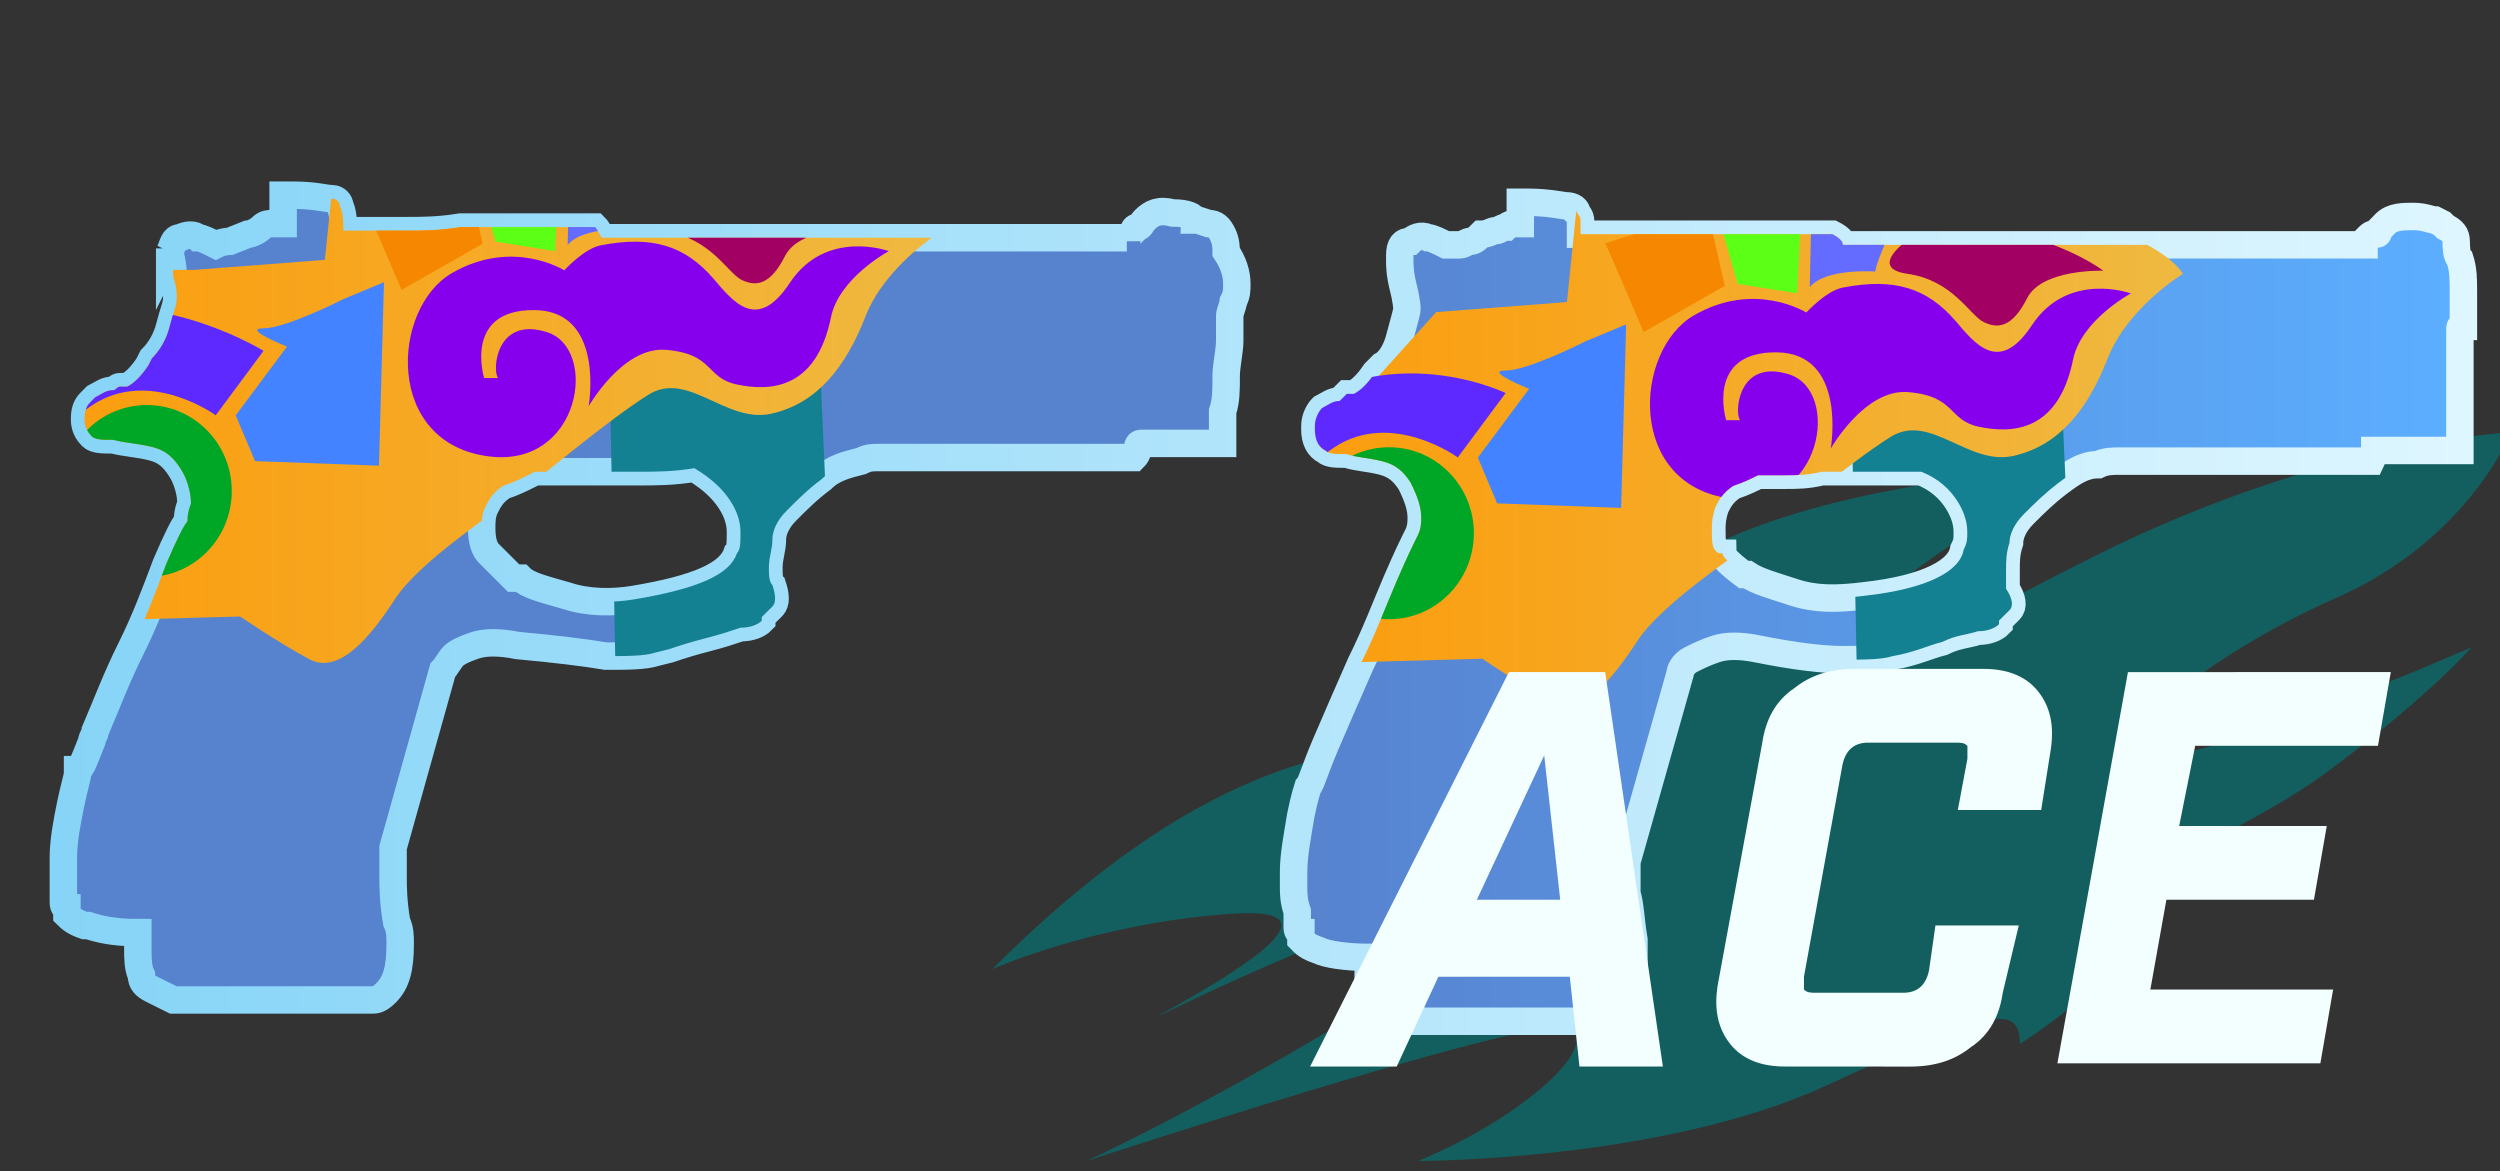 <?xml version="1.0" encoding="utf-8"?>
<!-- Generator: Adobe Illustrator 16.0.0, SVG Export Plug-In . SVG Version: 6.00 Build 0)  -->
<!DOCTYPE svg PUBLIC "-//W3C//DTD SVG 1.0//EN" "http://www.w3.org/TR/2001/REC-SVG-20010904/DTD/svg10.dtd">
<svg version="1.0" id="图层_1" xmlns="http://www.w3.org/2000/svg" xmlns:xlink="http://www.w3.org/1999/xlink" x="0px" y="0px"
	 width="68.3px" height="32px" viewBox="0 0 68.3 32" enable-background="new 0 0 68.3 32" xml:space="preserve">
<rect x="0" y="0" width="68.3" height="32" fill="#333333" stroke="none"/>
<path opacity="0.7" fill="#077272" enable-background="new    " d="M43.808,13.239c0,0-3.818,0.71-6.838,4.977
	c0,0,2.575,1.153,1.687,1.865c-0.888,0.712-4.796-0.354-11.548,6.396c0,0,2.754-1.241,6.484-1.51
	c3.732-0.267-0.977,2.222-2.042,2.843c0,0,6.928-3.463,8.884-3.199c1.953,0.267-6.93,5.331-10.75,7.107
	c0,0,11.638-3.82,12.971-3.643c1.332,0.177-0.712,2.31-3.908,3.643c0,0,6.663,0,11.105-2.043s5.33-2.312,5.33-1.155
	c0,0,3.906-2.488,2.754-3.377c-1.153-0.889,2.933-2.044,5.687-4.088s3.905-3.376,3.905-3.376s-6.661,2.933-8.705,3.02
	c-2.042,0.091,1.333-2.754,4.975-4.352c3.646-1.599,4.798-4.531,4.798-4.531s-4.975,0.178-11.37,3.376
	c-6.397,3.198-7.107,4.264-6.575,2.31c0.535-1.955,6.396-4.708,6.396-4.708s-8.173,0.178-11.905,3.109
	c-3.729,2.931-2.665-0.711-1.865-1.422C44.078,13.772,43.808,13.239,43.808,13.239z"/>
<linearGradient id="SVGID_1_" gradientUnits="userSpaceOnUse" x1="777.258" y1="578.816" x2="809.27" y2="578.816" gradientTransform="matrix(1 0 0 1 -741.92 -562.199)">
	<stop  offset="0" style="stop-color:#5782CE"/>
	<stop  offset="0.99" style="stop-color:#5CAEFF"/>
</linearGradient>
<linearGradient id="SVGID_2_" gradientUnits="userSpaceOnUse" x1="372.316" y1="-263.216" x2="438.635" y2="-263.216" gradientTransform="matrix(1 0 0 -1 -370.96 -246.6)">
	<stop  offset="0" style="stop-color:#86D4F7"/>
	<stop  offset="1" style="stop-color:#DEF6FF"/>
</linearGradient>
<path fill="url(#SVGID_1_)" stroke="url(#SVGID_2_)" stroke-width="0.75" stroke-miterlimit="10" d="M67.205,7.076
	C67.3,7.367,67.3,7.657,67.3,7.948c0,0.194,0,0.388,0,0.484c0,0.096,0,0.291,0,0.388c0,0,0,0,0,0.097c-0.096,0-0.096,0-0.096,0.097
	c0,0,0,0.194,0,0.484c0,0.291,0,0.581,0,0.969c0,0.387,0,0.678,0,0.968c0,0.291,0,0.484,0,0.582v0.29h-2.326
	c0,0,0,0.097-0.096,0.291h-0.098c-0.096,0-0.193,0-0.484,0c-0.193,0-0.58,0-1.063,0c-0.484,0-1.163,0-1.938,0
	c-0.484,0-0.871,0-1.262,0s-0.675,0-1.066,0h-0.969c-0.191,0-0.386,0-0.581,0.097c-0.388,0-0.679,0.194-1.065,0.484
	c-0.385,0.29-0.678,0.581-0.969,0.872c-0.289,0.291-0.387,0.582-0.387,0.775c-0.094,0.291-0.094,0.484-0.094,0.775
	c0,0.193,0,0.387,0,0.484c0.193,0.29,0.193,0.483,0.099,0.58c-0.098,0.097-0.194,0.192-0.292,0.29v0.098
	c-0.096,0.098-0.289,0.193-0.58,0.193c-0.291,0.098-0.58,0.098-0.969,0.291c-0.389,0.096-0.775,0.29-1.355,0.387
	c-0.291,0.098-0.774,0.098-1.356,0.098c-0.581,0-1.354-0.098-2.322-0.291c-0.483-0.099-0.868-0.099-1.161,0
	c-0.291,0.098-0.484,0.193-0.677,0.291c-0.198,0.097-0.295,0.291-0.295,0.388l-1.452,5.134c0,0,0,0,0,0.098v0.192
	c0,0.194,0,0.388,0,0.581c0.096,0.29,0.096,0.678,0.193,1.259v0.582c0,0.58-0.098,1.063-0.387,1.452
	c-0.099,0.098-0.291,0.193-0.389,0.193c-0.095,0-0.191,0-0.191,0h-5.135v-0.098c0,0-0.098,0-0.193,0s-0.098,0-0.193,0
	c-0.095,0-0.191,0-0.29-0.097c-0.292-0.192-0.483-0.581-0.483-1.065c0-0.099,0-0.193,0.098-0.291c0-0.099,0-0.192,0-0.192
	c-0.775,0-1.262-0.099-1.452-0.193c-0.293-0.099-0.388-0.192-0.483-0.291V25.48c-0.101,0-0.101-0.098-0.101-0.193
	c0-0.098,0-0.098,0-0.194c0-0.096,0-0.096,0-0.192c-0.099-0.291-0.099-0.484-0.099-0.68v-0.387c0-0.484,0.101-0.969,0.195-1.55
	c0.096-0.484,0.193-0.776,0.193-0.776l0,0l0,0c0.096-0.098,0.193-0.484,0.482-1.16c0.293-0.678,0.582-1.355,0.97-2.229
	c0.388-0.774,0.679-1.55,0.969-2.227c0.291-0.678,0.483-1.065,0.581-1.259c0.098-0.192,0.098-0.386,0.098-0.482
	c0-0.291-0.098-0.582-0.291-0.969c-0.193-0.291-0.388-0.484-0.774-0.581c-0.388-0.097-0.679-0.097-0.97-0.194
	c-0.289,0-0.483,0-0.58-0.097c-0.192-0.096-0.291-0.29-0.291-0.581v-0.097c0-0.194,0.099-0.387,0.195-0.484
	c0.191-0.097,0.289-0.194,0.482-0.194c0.097-0.097,0.193-0.193,0.193-0.193c0.098,0,0.098,0,0.194,0
	c0.19-0.097,0.386-0.291,0.58-0.581l0.192-0.194c0.195-0.097,0.389-0.387,0.484-0.775c0.1-0.387,0.194-0.678,0.194-0.775
	c0,0,0-0.193-0.099-0.581c-0.096-0.388-0.096-0.582-0.096-0.775v-0.1c0-0.291,0.096-0.388,0.291-0.388
	c0.096-0.097,0.289-0.193,0.483-0.097c0.097,0,0.29,0.097,0.483,0.194c0.192,0,0.389,0,0.389,0c0.097,0,0.191-0.097,0.289-0.097
	c0.1,0,0.195-0.097,0.292-0.193c0.192,0,0.292-0.097,0.388-0.097s0.191-0.097,0.289-0.097c0.098-0.097,0.195-0.097,0.291-0.097
	h0.098V5.526h0.193c0.581,0,0.969,0.097,1.064,0.097c0.193,0,0.291,0.097,0.291,0.194c0.097,0.097,0.097,0.193,0.097,0.193
	c0,0.097,0,0.194,0,0.388h1.743c0.389,0,0.871,0,1.453,0c0.871,0,1.55,0,2.033,0s0.871,0,1.067,0c0.194,0,0.386,0,0.483,0h0.101
	c0.188,0.097,0.285,0.193,0.285,0.291h14.241l0,0c0-0.097,0-0.097,0.097-0.194c0.099-0.097,0.099-0.097,0.192-0.097
	c0.101,0,0.101,0,0.101-0.097c0,0,0.099-0.097,0.19-0.194c0.193-0.193,0.484-0.193,0.774-0.193c0.291,0,0.484,0.097,0.582,0.097
	l0.192,0.097l0.098,0.097c0.193,0.097,0.291,0.194,0.291,0.387C67.108,6.786,67.108,6.979,67.205,7.076z M48.707,12.984
	c-0.293,0-0.389,0-0.484,0h-0.098h-0.098c-0.193,0.097-0.387,0.194-0.678,0.291c-0.29,0.194-0.389,0.388-0.484,0.581
	c-0.097,0.291-0.097,0.484-0.097,0.581c0,0.388,0,0.582,0.192,0.678l0,0h0.099c0,0.097,0.192,0.291,0.581,0.581h0.097
	c0.292,0.194,0.677,0.291,1.261,0.484c0.584,0.193,1.16,0.194,1.938,0.097c1.743-0.193,2.612-0.678,2.711-1.259
	c0.099-0.194,0.099-0.291,0.099-0.484c0-0.291-0.099-0.581-0.289-0.872c-0.194-0.291-0.483-0.581-0.969-0.775
	c-0.484,0-0.969,0-1.453,0s-0.871,0-1.262,0C49.382,12.984,49.093,12.984,48.707,12.984z M33.015,6.107
	c0.193,0,0.291,0.097,0.387,0.291c0.097,0.193,0.097,0.387,0.097,0.484c0.194,0.291,0.291,0.581,0.291,0.872
	c0,0.193,0,0.291-0.097,0.484c0,0.097-0.097,0.29-0.097,0.387V8.82c0,0,0,0.193,0,0.484s-0.097,0.678-0.097,0.968
	c0,0.388,0,0.678-0.097,0.969c0,0.291,0,0.484,0,0.581v0.291h-2.227c-0.097,0-0.097,0.097-0.097,0.193c0,0,0,0.097-0.097,0.194
	h-0.097c-0.097,0-0.193,0-0.484,0c-0.193,0-0.581,0-1.065,0s-1.065,0-1.937,0c-0.387,0-0.872,0-1.259,0c-0.388,0-0.775,0-1.066,0
	h-1.065c-0.193,0-0.29,0-0.484,0.097c-0.388,0.097-0.775,0.193-1.065,0.484c-0.388,0.29-0.678,0.581-0.968,0.872
	c-0.291,0.29-0.388,0.581-0.388,0.774c0,0.291-0.097,0.484-0.097,0.775c0,0.193,0,0.387,0.097,0.484
	c0.097,0.291,0.097,0.484,0,0.583c-0.097,0.097-0.194,0.193-0.291,0.289v0.098c-0.097,0.1-0.291,0.193-0.581,0.193
	c-0.291,0.098-0.582,0.193-0.969,0.291c-0.387,0.1-0.678,0.192-0.969,0.291l-0.387,0.097c-0.291,0.097-0.774,0.097-1.356,0.097
	c-0.581-0.097-1.355-0.193-2.421-0.291c-0.484-0.096-0.872-0.096-1.162,0c-0.291,0.098-0.484,0.194-0.582,0.291
	c-0.096,0.098-0.193,0.291-0.29,0.389l-1.356,4.842v0.193c0,0.194,0,0.389,0,0.582c0,0.289,0,0.678,0.097,1.258
	c0.097,0.194,0.097,0.389,0.097,0.584c0,0.676-0.097,1.065-0.387,1.354c-0.193,0.192-0.291,0.192-0.387,0.192
	c-0.097,0-0.097,0-0.194,0h-5.23c0,0-0.193-0.096-0.581-0.289c-0.193-0.098-0.291-0.194-0.291-0.389
	c-0.097-0.193-0.097-0.483-0.097-0.678V25.48c-0.678,0-1.065-0.101-1.356-0.194H2.312c-0.29-0.099-0.387-0.194-0.484-0.29
	c0,0,0-0.1,0-0.193c-0.097,0-0.097-0.099-0.097-0.193v-0.291c0-0.193,0-0.291,0-0.484c0-0.098,0-0.098,0-0.193s0-0.193,0-0.193
	c0-0.484,0.097-0.969,0.194-1.453c0.097-0.482,0.194-0.773,0.194-0.871v-0.098c0.097,0,0.193-0.291,0.387-0.774
	c0-0.097,0.097-0.192,0.097-0.29c0.291-0.678,0.581-1.453,0.969-2.229c0.387-0.774,0.678-1.549,0.968-2.324
	c0.291-0.678,0.484-1.065,0.581-1.163c0-0.29,0.097-0.484,0.097-0.484c0-0.291-0.097-0.678-0.291-0.969
	C4.733,12.5,4.54,12.306,4.152,12.21c-0.387-0.097-0.678-0.097-1.065-0.194c-0.291,0-0.484,0-0.582-0.097l0,0
	c-0.194-0.193-0.194-0.387-0.194-0.484l0,0c0-0.291,0.097-0.387,0.194-0.484l0.097-0.097c0.193-0.097,0.291-0.193,0.484-0.193
	c0.096,0,0.096-0.097,0.193-0.097c0.097,0,0.097,0,0.194,0c0.193-0.097,0.387-0.291,0.581-0.581L4.151,9.79
	C4.346,9.595,4.54,9.304,4.636,8.917C4.732,8.53,4.83,8.335,4.83,8.142c0-0.097,0-0.29-0.097-0.581c0-0.387-0.097-0.581-0.097-0.775
	v0.097c0.097-0.194,0.097-0.388,0.291-0.388c0.194-0.097,0.388-0.097,0.484,0c0.097,0,0.291,0.097,0.484,0.194
	c0.193-0.097,0.387-0.097,0.387-0.097l0.484-0.193c0.097,0,0.291-0.097,0.387-0.194C7.25,6.108,7.347,6.108,7.444,6.108
	c0.096,0,0.193,0,0.291,0l0,0V5.333h0.29c0.582,0,0.872,0.097,1.065,0.097c0.097,0,0.194,0.096,0.194,0.193
	c0.097,0.194,0.097,0.484,0.097,0.678c0.097,0,0.291,0,0.678,0c0.387,0,0.678,0,1.065,0c0.387,0,0.872,0,1.453-0.097
	c0.872,0,1.55,0,2.034,0c0.484,0,0.872,0,1.065,0c0.193,0,0.388,0,0.388,0c0.097,0,0.097,0,0.193,0
	c0.097,0.097,0.097,0.194,0.194,0.291h14.334v0.097c0-0.097,0.097-0.193,0.194-0.29c0-0.097,0.097-0.097,0.097-0.097
	c0.097,0,0.097-0.097,0.193-0.194c0.194-0.193,0.388-0.291,0.775-0.193c0.387,0,0.581,0.097,0.581,0.193h0.097L33.015,6.107z
	 M17.421,12.888c-0.484,0-0.872,0-1.259,0c-0.388,0-0.775,0-1.065,0c-0.291,0-0.387,0-0.484,0l-0.194,0.097
	c-0.193,0.097-0.387,0.194-0.678,0.291c-0.291,0.194-0.388,0.388-0.484,0.581c-0.097,0.194-0.097,0.387-0.097,0.581
	c0,0.388,0.097,0.582,0.193,0.678l0.097,0.097c0.097,0.097,0.097,0.097,0.194,0.194c0.097,0.097,0.193,0.194,0.387,0.387h0.194
	c0.193,0.194,0.581,0.291,1.259,0.484c0.582,0.194,1.259,0.194,1.84,0.097c1.744-0.291,2.615-0.678,2.809-1.259
	c0.097-0.097,0.097-0.291,0.097-0.581c0-0.291-0.097-0.581-0.291-0.872s-0.484-0.581-0.969-0.872
	C18.39,12.888,17.905,12.888,17.421,12.888z"/>
<g>
	<g>
		<defs>
			<path id="SVGID_3_" d="M67.205,7.076C67.3,7.367,67.3,7.657,67.3,7.948c0,0.194,0,0.388,0,0.484c0,0.096,0,0.291,0,0.388
				c0,0,0,0,0,0.097c-0.096,0-0.096,0-0.096,0.097c0,0,0,0.194,0,0.484c0,0.291,0,0.581,0,0.969c0,0.387,0,0.678,0,0.968
				c0,0.291,0,0.484,0,0.582v0.29h-2.326c0,0,0,0.097-0.096,0.291h-0.098c-0.096,0-0.193,0-0.484,0c-0.193,0-0.58,0-1.063,0
				c-0.484,0-1.163,0-1.938,0c-0.484,0-0.871,0-1.262,0s-0.675,0-1.066,0h-0.969c-0.191,0-0.386,0-0.581,0.097
				c-0.388,0-0.679,0.194-1.065,0.484c-0.385,0.29-0.678,0.581-0.969,0.872c-0.289,0.291-0.387,0.582-0.387,0.775
				c-0.094,0.291-0.094,0.484-0.094,0.775c0,0.193,0,0.387,0,0.484c0.193,0.29,0.193,0.483,0.099,0.58
				c-0.098,0.097-0.194,0.192-0.292,0.29v0.098c-0.096,0.098-0.289,0.193-0.58,0.193c-0.291,0.098-0.58,0.098-0.969,0.291
				c-0.389,0.096-0.775,0.29-1.355,0.387c-0.291,0.098-0.774,0.098-1.356,0.098c-0.581,0-1.354-0.098-2.322-0.291
				c-0.483-0.099-0.868-0.099-1.161,0c-0.291,0.098-0.484,0.193-0.677,0.291c-0.198,0.097-0.295,0.291-0.295,0.388l-1.452,5.134
				c0,0,0,0,0,0.098v0.192c0,0.194,0,0.388,0,0.581c0.096,0.29,0.096,0.678,0.193,1.259v0.582c0,0.58-0.098,1.063-0.387,1.452
				c-0.099,0.098-0.291,0.193-0.389,0.193c-0.095,0-0.191,0-0.191,0h-5.135v-0.098c0,0-0.098,0-0.193,0s-0.098,0-0.193,0
				c-0.095,0-0.191,0-0.29-0.097c-0.292-0.192-0.483-0.581-0.483-1.065c0-0.099,0-0.193,0.098-0.291c0-0.099,0-0.192,0-0.192
				c-0.775,0-1.262-0.099-1.452-0.193c-0.293-0.099-0.388-0.192-0.483-0.291V25.48c-0.101,0-0.101-0.098-0.101-0.193
				c0-0.098,0-0.098,0-0.194c0-0.096,0-0.096,0-0.192c-0.099-0.291-0.099-0.484-0.099-0.68v-0.387c0-0.484,0.101-0.969,0.195-1.55
				c0.096-0.484,0.193-0.776,0.193-0.776l0,0l0,0c0.096-0.098,0.193-0.484,0.482-1.16c0.293-0.678,0.582-1.355,0.97-2.229
				c0.388-0.774,0.679-1.55,0.969-2.227c0.291-0.678,0.483-1.065,0.581-1.259c0.098-0.192,0.098-0.386,0.098-0.482
				c0-0.291-0.098-0.582-0.291-0.969c-0.193-0.291-0.388-0.484-0.774-0.581c-0.388-0.097-0.679-0.097-0.97-0.194
				c-0.289,0-0.483,0-0.58-0.097c-0.192-0.096-0.291-0.29-0.291-0.581v-0.097c0-0.194,0.099-0.387,0.195-0.484
				c0.191-0.097,0.289-0.194,0.482-0.194c0.097-0.097,0.193-0.193,0.193-0.193c0.098,0,0.098,0,0.194,0
				c0.19-0.097,0.386-0.291,0.58-0.581l0.192-0.194c0.195-0.097,0.389-0.387,0.484-0.775c0.1-0.387,0.194-0.678,0.194-0.775
				c0,0,0-0.193-0.099-0.581c-0.096-0.388-0.096-0.582-0.096-0.775v-0.1c0-0.291,0.096-0.388,0.291-0.388
				c0.096-0.097,0.289-0.193,0.483-0.097c0.097,0,0.29,0.097,0.483,0.194c0.192,0,0.389,0,0.389,0c0.097,0,0.191-0.097,0.289-0.097
				c0.1,0,0.195-0.097,0.292-0.193c0.192,0,0.292-0.097,0.388-0.097s0.191-0.097,0.289-0.097c0.098-0.097,0.195-0.097,0.291-0.097
				h0.098V5.526h0.193c0.581,0,0.969,0.097,1.064,0.097c0.193,0,0.291,0.097,0.291,0.194c0.097,0.097,0.097,0.193,0.097,0.193
				c0,0.097,0,0.194,0,0.388h1.743c0.389,0,0.871,0,1.453,0c0.871,0,1.55,0,2.033,0s0.871,0,1.067,0c0.194,0,0.386,0,0.483,0h0.101
				c0.188,0.097,0.285,0.193,0.285,0.291h14.241l0,0c0-0.097,0-0.097,0.097-0.194c0.099-0.097,0.099-0.097,0.192-0.097
				c0.101,0,0.101,0,0.101-0.097c0,0,0.099-0.097,0.19-0.194c0.193-0.193,0.484-0.193,0.774-0.193c0.291,0,0.484,0.097,0.582,0.097
				l0.192,0.097l0.098,0.097c0.193,0.097,0.291,0.194,0.291,0.387C67.108,6.786,67.108,6.979,67.205,7.076z M48.707,12.984
				c-0.293,0-0.389,0-0.484,0h-0.098h-0.098c-0.193,0.097-0.387,0.194-0.678,0.291c-0.29,0.194-0.389,0.388-0.484,0.581
				c-0.097,0.291-0.097,0.484-0.097,0.581c0,0.388,0,0.582,0.192,0.678l0,0h0.099c0,0.097,0.192,0.291,0.581,0.581h0.097
				c0.292,0.194,0.677,0.291,1.261,0.484c0.584,0.193,1.16,0.194,1.938,0.097c1.743-0.193,2.612-0.678,2.711-1.259
				c0.099-0.194,0.099-0.291,0.099-0.484c0-0.291-0.099-0.581-0.289-0.872c-0.194-0.291-0.483-0.581-0.969-0.775
				c-0.484,0-0.969,0-1.453,0s-0.871,0-1.262,0C49.382,12.984,49.093,12.984,48.707,12.984z M33.015,6.107
				c0.193,0,0.291,0.097,0.387,0.291c0.097,0.193,0.097,0.387,0.097,0.484c0.194,0.291,0.291,0.581,0.291,0.872
				c0,0.193,0,0.291-0.097,0.484c0,0.097-0.097,0.29-0.097,0.387V8.82c0,0,0,0.193,0,0.484s-0.097,0.678-0.097,0.968
				c0,0.388,0,0.678-0.097,0.969c0,0.291,0,0.484,0,0.581v0.291h-2.227c-0.097,0-0.097,0.097-0.097,0.193c0,0,0,0.097-0.097,0.194
				h-0.097c-0.097,0-0.193,0-0.484,0c-0.193,0-0.581,0-1.065,0s-1.065,0-1.937,0c-0.387,0-0.872,0-1.259,0c-0.388,0-0.775,0-1.066,0
				h-1.065c-0.193,0-0.29,0-0.484,0.097c-0.388,0.097-0.775,0.193-1.065,0.484c-0.388,0.29-0.678,0.581-0.968,0.872
				c-0.291,0.29-0.388,0.581-0.388,0.774c0,0.291-0.097,0.484-0.097,0.775c0,0.193,0,0.387,0.097,0.484
				c0.097,0.291,0.097,0.484,0,0.583c-0.097,0.097-0.194,0.193-0.291,0.289v0.098c-0.097,0.1-0.291,0.193-0.581,0.193
				c-0.291,0.098-0.582,0.193-0.969,0.291c-0.387,0.1-0.678,0.192-0.969,0.291l-0.387,0.097c-0.291,0.097-0.774,0.097-1.356,0.097
				c-0.581-0.097-1.355-0.193-2.421-0.291c-0.484-0.096-0.872-0.096-1.162,0c-0.291,0.098-0.484,0.194-0.582,0.291
				c-0.096,0.098-0.193,0.291-0.29,0.389l-1.356,4.842v0.193c0,0.194,0,0.389,0,0.582c0,0.289,0,0.678,0.097,1.258
				c0.097,0.194,0.097,0.389,0.097,0.584c0,0.676-0.097,1.065-0.387,1.354c-0.193,0.192-0.291,0.192-0.387,0.192
				c-0.097,0-0.097,0-0.194,0h-5.23c0,0-0.193-0.096-0.581-0.289c-0.193-0.098-0.291-0.194-0.291-0.389
				c-0.097-0.193-0.097-0.483-0.097-0.678V25.48c-0.678,0-1.065-0.101-1.356-0.194H2.312c-0.29-0.099-0.387-0.194-0.484-0.29
				c0,0,0-0.1,0-0.193c-0.097,0-0.097-0.099-0.097-0.193v-0.291c0-0.193,0-0.291,0-0.484c0-0.098,0-0.098,0-0.193s0-0.193,0-0.193
				c0-0.484,0.097-0.969,0.194-1.453c0.097-0.482,0.194-0.773,0.194-0.871v-0.098c0.097,0,0.193-0.291,0.387-0.774
				c0-0.097,0.097-0.192,0.097-0.29c0.291-0.678,0.581-1.453,0.969-2.229c0.387-0.774,0.678-1.549,0.968-2.324
				c0.291-0.678,0.484-1.065,0.581-1.163c0-0.29,0.097-0.484,0.097-0.484c0-0.291-0.097-0.678-0.291-0.969
				C4.733,12.5,4.54,12.306,4.152,12.21c-0.387-0.097-0.678-0.097-1.065-0.194c-0.291,0-0.484,0-0.582-0.097l0,0
				c-0.194-0.193-0.194-0.387-0.194-0.484l0,0c0-0.291,0.097-0.387,0.194-0.484l0.097-0.097c0.193-0.097,0.291-0.193,0.484-0.193
				c0.096,0,0.096-0.097,0.193-0.097c0.097,0,0.097,0,0.194,0c0.193-0.097,0.387-0.291,0.581-0.581L4.151,9.79
				C4.346,9.595,4.54,9.304,4.636,8.917C4.732,8.53,4.83,8.335,4.83,8.142c0-0.097,0-0.29-0.097-0.581
				c0-0.387-0.097-0.581-0.097-0.775v0.097c0.097-0.194,0.097-0.388,0.291-0.388c0.194-0.097,0.388-0.097,0.484,0
				c0.097,0,0.291,0.097,0.484,0.194c0.193-0.097,0.387-0.097,0.387-0.097l0.484-0.193c0.097,0,0.291-0.097,0.387-0.194
				C7.25,6.108,7.347,6.108,7.444,6.108c0.096,0,0.193,0,0.291,0l0,0V5.333h0.29c0.582,0,0.872,0.097,1.065,0.097
				c0.097,0,0.194,0.096,0.194,0.193c0.097,0.194,0.097,0.484,0.097,0.678c0.097,0,0.291,0,0.678,0c0.387,0,0.678,0,1.065,0
				c0.387,0,0.872,0,1.453-0.097c0.872,0,1.55,0,2.034,0c0.484,0,0.872,0,1.065,0c0.193,0,0.388,0,0.388,0c0.097,0,0.097,0,0.193,0
				c0.097,0.097,0.097,0.194,0.194,0.291h14.334v0.097c0-0.097,0.097-0.193,0.194-0.29c0-0.097,0.097-0.097,0.097-0.097
				c0.097,0,0.097-0.097,0.193-0.194c0.194-0.193,0.388-0.291,0.775-0.193c0.387,0,0.581,0.097,0.581,0.193h0.097L33.015,6.107z
				 M17.421,12.888c-0.484,0-0.872,0-1.259,0c-0.388,0-0.775,0-1.065,0c-0.291,0-0.387,0-0.484,0l-0.194,0.097
				c-0.193,0.097-0.387,0.194-0.678,0.291c-0.291,0.194-0.388,0.388-0.484,0.581c-0.097,0.194-0.097,0.387-0.097,0.581
				c0,0.388,0.097,0.582,0.193,0.678l0.097,0.097c0.097,0.097,0.097,0.097,0.194,0.194c0.097,0.097,0.193,0.194,0.387,0.387h0.194
				c0.193,0.194,0.581,0.291,1.259,0.484c0.582,0.194,1.259,0.194,1.84,0.097c1.744-0.291,2.615-0.678,2.809-1.259
				c0.097-0.097,0.097-0.291,0.097-0.581c0-0.291-0.097-0.581-0.291-0.872s-0.484-0.581-0.969-0.872
				C18.39,12.888,17.905,12.888,17.421,12.888z"/>
		</defs>
		<clipPath id="SVGID_4_">
			<use xlink:href="#SVGID_3_"  overflow="visible"/>
		</clipPath>
		<g clip-path="url(#SVGID_4_)">
			<polygon display="none" fill="#E08300" stroke="#DDBE26" stroke-miterlimit="10" points="16.79,10.601 23.987,11.16 
				23.741,14.395 16.543,13.836 			"/>
			<polygon fill="#148193" points="22.727,17.298 16.847,19.887 16.607,7.785 20.656,10.06 22.388,9.599 			"/>
			
				<linearGradient id="SVGID_5_" gradientUnits="userSpaceOnUse" x1="737.016" y1="572.883" x2="767.623" y2="572.883" gradientTransform="matrix(1 0 0 1 -741.92 -562.199)">
				<stop  offset="5.581969e-004" style="stop-color:#FF9500"/>
				<stop  offset="1" style="stop-color:#EFB941"/>
			</linearGradient>
			<path fill="url(#SVGID_5_)" d="M-4.802,7.373H5.303L8.876,7.1l0.271-2.646l5.938-1.199l3.301,0.25c0,0,6.406,1.33,7.317,2.824
				c0,0-1.511,0.917-2.057,2.313c-0.544,1.394-1.322,2.377-2.568,2.659c-1.248,0.281-2.277-1.197-3.366-0.516
				c-1.088,0.684-2.779,2.117-3.545,2.706c-0.768,0.591-2.717,1.864-3.374,2.873c-0.655,1.012-1.523,2.08-2.337,1.648
				c-0.813-0.43-1.894-1.169-1.894-1.169L2.83,16.945l-3.604,0.076l-3.539,0.606l-0.591-0.897L-4.802,7.373z"/>
			<path fill="#300093" d="M-1.194,10.035c0,0-3.164,0.037-3.485,2.898c-0.414,3.685,3.3,2.345,3.3,2.345
				S-2.738,12.827-1.194,10.035z"/>
			<path fill="#5D29FF" d="M-0.982,15.021l2.42-0.773c0,0-0.824-1.932,1.087-3.182c1.571-1.03,3.369,0.279,3.369,0.279L7.2,9.585
				c0,0-4.417-2.725-7.438,0.131C-2.382,11.743-0.982,15.021-0.982,15.021z"/>
			<path fill="#4383FF" d="M9.381,8.171c0,0-1.565,0.798-2.181,0.798c-0.616,0,0.641,0.5,0.641,0.5l-1.402,1.879l0.529,1.25
				l3.385,0.124L10.49,7.71L9.381,8.171z"/>
			<path fill="#8600EE" d="M15.415,7.385c0,0-1.404-0.886-3.067,0.075c-1.664,0.962-1.857,4.672,1.037,5.012
				c2.485,0.292,2.976-2.948,1.559-3.398c-1.417-0.449-1.497,1.089-1.336,1.252h-0.382c0,0-0.574-1.874,1.376-1.855
				c1.94,0.019,1.48,2.628,1.48,2.628s0.931-1.635,2.104-1.542c1.326,0.107,1.087,0.766,1.939,0.946
				c0.888,0.188,2.172,0.159,2.577-1.835c0.22-1.078,1.581-1.807,1.581-1.807s-1.719-0.628-2.707,0.87
				C20.674,9.1,20.018,8.223,19.489,7.61c-0.777-0.899-1.672-1.18-3.077-0.908C15.956,6.791,15.415,7.385,15.415,7.385z"/>
			<ellipse fill="#00A625" cx="4.012" cy="13.415" rx="2.32" ry="2.35"/>
			<path fill="#A20063" d="M18.3,5.049c0,0,0.865-0.36,2.649,0.098c1.783,0.459,2.577,1.095,2.577,1.095s-1.671-0.056-2.078,0.75
				c-0.408,0.804-0.795,0.842-1.184,0.656c-0.388-0.188-0.841-1.143-2.088-1.321c-1.125-0.16,0.064-0.964,0.064-0.964L18.3,5.049z"
				/>
			<path fill="#F58800" d="M9.917,5.494C9.945,5.504,10.97,7.92,10.97,7.92l2.218-1.263l-0.471-2.042L9.917,5.494z"/>
			<polygon fill="#5CFF16" points="12.966,4.615 13.539,6.602 15.165,6.862 15.285,4.334 			"/>
			<path fill="#646BFF" d="M18.039,4.455c0,0-0.73,1.527-0.739,1.812c0,0-1.359-0.104-1.792,0.427l0.055-2.472L18.039,4.455z"/>
			<polygon display="none" fill="#E08300" stroke="#DDBE26" stroke-miterlimit="10" points="16.79,10.601 23.987,11.16 
				23.741,14.395 16.543,13.836 			"/>
			<polygon fill="#148193" points="56.662,18.449 50.781,21.037 50.541,8.938 54.589,11.213 56.324,10.752 			"/>
			
				<linearGradient id="SVGID_6_" gradientUnits="userSpaceOnUse" x1="770.95" y1="574.035" x2="801.558" y2="574.035" gradientTransform="matrix(1 0 0 1 -741.92 -562.199)">
				<stop  offset="5.581969e-004" style="stop-color:#FF9500"/>
				<stop  offset="1" style="stop-color:#EFB941"/>
			</linearGradient>
			<path fill="url(#SVGID_6_)" d="M34.839,13.415l4.397-4.889l3.573-0.274l0.271-2.646l5.938-1.198l3.302,0.25
				c0,0,6.406,1.33,7.317,2.824c0,0-1.512,0.917-2.057,2.313c-0.545,1.395-1.322,2.377-2.569,2.659
				c-1.247,0.281-2.276-1.197-3.365-0.515c-1.088,0.684-2.778,2.116-3.545,2.706c-0.769,0.591-2.718,1.864-3.374,2.873
				c-0.654,1.012-1.523,2.078-2.337,1.647s-1.894-1.17-1.894-1.17L36.764,18.1l-3.604,0.074l-3.539,0.607l-0.591-0.896
				L34.839,13.415z"/>
			<path fill="#300093" d="M32.503,13.644c0,0-2.927-2.419-3.248,0.442c-0.414,3.686,3.3,2.345,3.3,2.345
				C33.375,17.909,29.658,18.792,32.503,13.644z"/>
			<path fill="#5D29FF" d="M32.952,16.173l2.418-0.773c0,0-0.823-1.932,1.088-3.182c1.57-1.03,3.369,0.279,3.369,0.279l1.307-1.759
				c0,0-3.598-1.759-6.619,1.096C32.371,13.861,32.952,16.173,32.952,16.173z"/>
			<path fill="#4383FF" d="M43.315,9.325c0,0-1.565,0.798-2.181,0.798c-0.616,0,0.641,0.5,0.641,0.5l-1.4,1.879l0.527,1.25
				l3.387,0.124l0.137-5.013L43.315,9.325z"/>
			<path fill="#8600EE" d="M49.348,8.539c0,0-1.403-0.886-3.067,0.075c-1.662,0.962-1.855,4.672,1.038,5.012
				c2.483,0.292,2.976-2.948,1.56-3.398c-1.418-0.449-1.498,1.089-1.338,1.252h-0.383c0,0-0.572-1.873,1.377-1.854
				c1.941,0.018,1.481,2.628,1.481,2.628s0.931-1.635,2.104-1.542c1.325,0.107,1.088,0.766,1.939,0.946
				c0.889,0.188,2.172,0.159,2.577-1.835c0.22-1.078,1.579-1.806,1.579-1.806s-1.717-0.628-2.705,0.87
				c-0.903,1.368-1.561,0.491-2.088-0.122c-0.777-0.899-1.672-1.18-3.077-0.908C49.889,7.943,49.348,8.539,49.348,8.539z"/>
			<ellipse fill="#00A625" cx="37.947" cy="14.568" rx="2.319" ry="2.349"/>
			<path fill="#A20063" d="M52.234,6.202c0,0,0.866-0.36,2.648,0.099c1.783,0.459,2.578,1.095,2.578,1.095s-1.674-0.056-2.078,0.749
				c-0.408,0.804-0.797,0.842-1.184,0.656C53.81,8.613,53.357,7.658,52.11,7.48c-1.126-0.16,0.063-0.964,0.063-0.964L52.234,6.202z"
				/>
			<path fill="#F58800" d="M43.851,6.647c0.027,0.009,1.053,2.425,1.053,2.425l2.219-1.263l-0.472-2.042L43.851,6.647z"/>
			<polygon fill="#5CFF16" points="46.901,5.768 47.472,7.755 49.099,8.015 49.22,5.487 			"/>
			<path fill="#646BFF" d="M51.972,5.608c0,0-0.73,1.527-0.738,1.811c0,0-1.359-0.104-1.793,0.427l0.057-2.472L51.972,5.608z"/>
		</g>
	</g>
</g>
<g>
	<path fill="#F3FFFE" d="M39.297,26.684l-1.139,2.453h-2.366l5.432-10.776h2.629l1.577,10.776h-2.279l-0.264-2.453H39.297z
		 M42.188,20.638l-1.84,3.942h2.277L42.188,20.638z"/>
	<path fill="#F3FFFE" d="M48.758,29.137c-0.612,0-1.138-0.176-1.488-0.614c-0.348-0.438-0.438-0.963-0.348-1.576l1.224-6.658
		c0.091-0.613,0.351-1.139,0.876-1.489c0.438-0.351,0.967-0.526,1.665-0.526h3.504c0.613,0,1.139,0.176,1.489,0.613
		c0.349,0.438,0.438,0.964,0.349,1.577l-0.264,1.665h-2.277l0.262-1.402c0-0.175,0-0.263,0-0.35
		c-0.089-0.088-0.174-0.088-0.349-0.088h-2.365c-0.349,0-0.612,0.175-0.701,0.613l-1.051,5.782c0,0.175,0,0.263,0,0.351
		c0.089,0.087,0.175,0.087,0.351,0.087H52c0.349,0,0.612-0.175,0.701-0.612l0.175-1.227h2.277l-0.438,1.841
		c-0.088,0.613-0.348,1.14-0.877,1.489c-0.438,0.349-0.963,0.526-1.663,0.526L48.758,29.137L48.758,29.137z"/>
	<path fill="#F3FFFE" d="M65.317,18.36l-0.351,2.016h-4.993l-0.438,2.19h4.032l-0.35,2.014h-4.031l-0.438,2.454h4.993l-0.349,2.017
		h-7.184l1.927-10.688L65.317,18.36L65.317,18.36z"/>
</g>
</svg>
